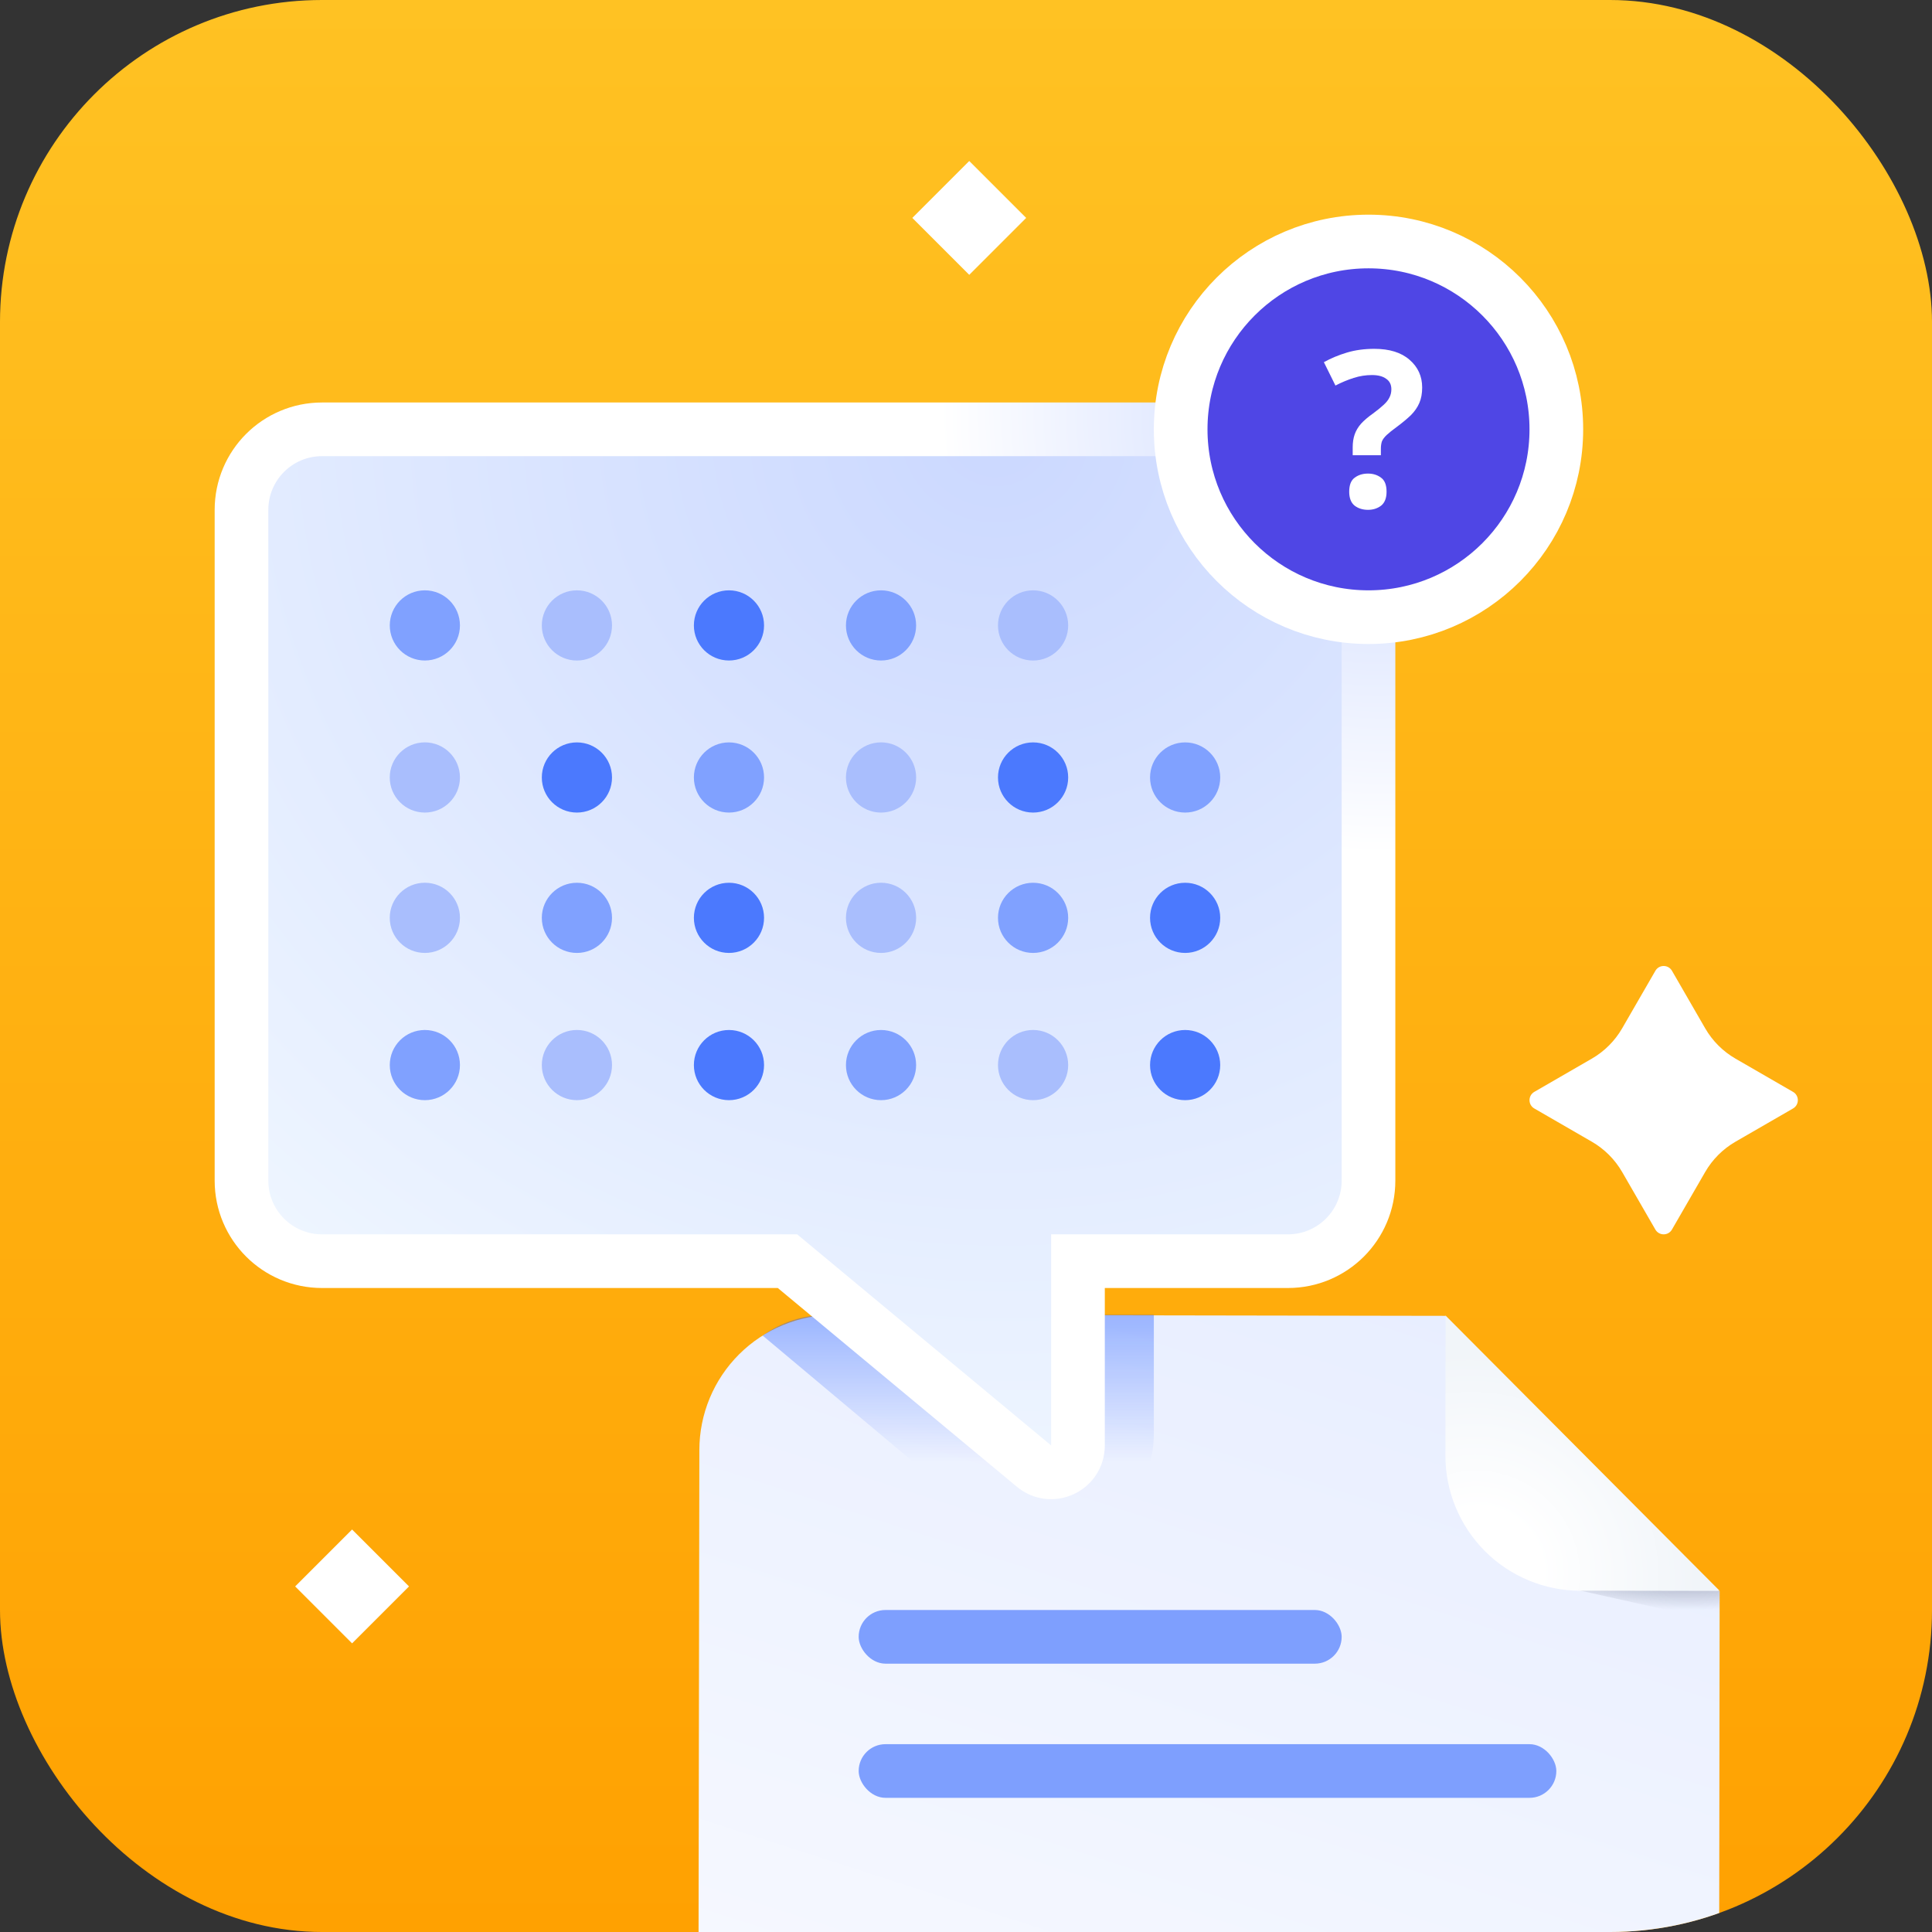 <svg width="72" height="72" viewBox="0 0 72 72" fill="none" xmlns="http://www.w3.org/2000/svg">
<rect x="0" y="0" width="72" height="72" fill="#333333" stroke="none"/>
<g clip-path="url(#clip0_2_5549)">
<rect width="72" height="72" rx="12" fill="url(#paint0_linear_2_5549)"/>
<path d="M53.873 49.028L64.082 59.28L54.248 62.36L50.168 58.961L53.873 49.028Z" fill="url(#paint1_radial_2_5549)"/>
<path d="M53.866 54.234L53.874 49.038L31.111 49C30.449 48.999 29.793 49.128 29.181 49.381C28.569 49.633 28.013 50.004 27.544 50.471C27.075 50.939 26.703 51.494 26.449 52.105C26.195 52.717 26.064 53.372 26.063 54.035L26 92.745C25.998 93.407 26.128 94.063 26.38 94.675C26.632 95.287 27.003 95.844 27.47 96.313C27.938 96.782 28.493 97.154 29.105 97.408C29.717 97.662 30.372 97.793 31.034 97.793L58.993 97.84C59.655 97.841 60.311 97.712 60.923 97.459C61.535 97.207 62.092 96.836 62.56 96.369C63.029 95.901 63.401 95.346 63.656 94.734C63.91 94.123 64.041 93.468 64.042 92.805L64.086 59.291L58.893 59.284C58.232 59.282 57.577 59.151 56.966 58.896C56.355 58.642 55.8 58.27 55.334 57.801C54.867 57.332 54.497 56.775 54.245 56.163C53.993 55.552 53.864 54.896 53.866 54.234Z" fill="url(#paint2_linear_2_5549)"/>
<path d="M64.086 60.438L58.898 59.279L64.086 59.289L64.086 60.438Z" fill="url(#paint3_radial_2_5549)"/>
<path d="M43 49V53.425C43 56.822 39.032 58.672 36.429 56.489L28.421 49.772C29.123 49.27 29.964 49 30.827 49H43Z" fill="url(#paint4_linear_2_5549)"/>
<path d="M9 19C9 17.343 10.343 16 12 16H29.347L48 16C49.657 16 51 17.343 51 19V44C51 45.657 49.657 47 48 47H40.173V53.868C40.173 54.716 39.186 55.179 38.534 54.637L29.347 47H12C10.343 47 9 45.657 9 44V19Z" fill="url(#paint5_radial_2_5549)" stroke="url(#paint6_radial_2_5549)" stroke-width="2"/>
<circle cx="51" cy="16" r="7" fill="#4F46E5" stroke="white" stroke-width="2"/>
<path d="M50.411 16.672C50.411 16.492 50.435 16.332 50.484 16.191C50.533 16.05 50.612 15.917 50.721 15.792C50.834 15.668 50.984 15.54 51.168 15.41C51.331 15.29 51.461 15.184 51.559 15.092C51.662 15 51.735 14.908 51.779 14.816C51.828 14.723 51.852 14.62 51.852 14.506C51.852 14.332 51.787 14.202 51.657 14.115C51.532 14.023 51.355 13.977 51.127 13.977C50.9 13.977 50.674 14.012 50.452 14.083C50.229 14.153 50.001 14.248 49.768 14.368L49.337 13.497C49.602 13.35 49.89 13.231 50.2 13.138C50.509 13.046 50.848 13 51.217 13C51.782 13 52.218 13.136 52.528 13.407C52.843 13.678 53 14.023 53 14.441C53 14.664 52.965 14.856 52.894 15.019C52.824 15.182 52.718 15.334 52.577 15.475C52.435 15.611 52.259 15.757 52.047 15.915C51.89 16.029 51.768 16.126 51.681 16.208C51.594 16.289 51.535 16.368 51.502 16.444C51.475 16.52 51.461 16.615 51.461 16.729V16.965H50.411V16.672ZM50.281 18.324C50.281 18.075 50.349 17.901 50.484 17.803C50.62 17.7 50.786 17.649 50.981 17.649C51.171 17.649 51.334 17.7 51.469 17.803C51.605 17.901 51.673 18.075 51.673 18.324C51.673 18.563 51.605 18.737 51.469 18.845C51.334 18.948 51.171 19 50.981 19C50.786 19 50.62 18.948 50.484 18.845C50.349 18.737 50.281 18.563 50.281 18.324Z" fill="white"/>
<path d="M17.141 23.308C17.141 24.03 16.556 24.615 15.833 24.615C15.111 24.615 14.526 24.03 14.526 23.308C14.526 22.585 15.111 22 15.833 22C16.556 22 17.141 22.585 17.141 23.308Z" fill="#80A1FF"/>
<path d="M17.141 39.692C17.141 40.414 16.556 41 15.833 41C15.111 41 14.526 40.414 14.526 39.692C14.526 38.97 15.111 38.385 15.833 38.385C16.556 38.385 17.141 38.97 17.141 39.692Z" fill="#80A1FF"/>
<path d="M34.141 23.308C34.141 24.03 33.556 24.615 32.834 24.615C32.111 24.615 31.526 24.03 31.526 23.308C31.526 22.585 32.111 22 32.834 22C33.556 22 34.141 22.585 34.141 23.308Z" fill="#80A1FF"/>
<path d="M34.141 39.692C34.141 40.414 33.556 41 32.834 41C32.111 41 31.526 40.414 31.526 39.692C31.526 38.97 32.111 38.385 32.834 38.385C33.556 38.385 34.141 38.97 34.141 39.692Z" fill="#80A1FF"/>
<path d="M28.474 28.974C28.474 29.697 27.889 30.282 27.167 30.282C26.444 30.282 25.859 29.697 25.859 28.974C25.859 28.252 26.444 27.667 27.167 27.667C27.889 27.667 28.474 28.252 28.474 28.974Z" fill="#80A1FF"/>
<path d="M45.474 28.974C45.474 29.697 44.889 30.282 44.167 30.282C43.444 30.282 42.859 29.697 42.859 28.974C42.859 28.252 43.444 27.667 44.167 27.667C44.889 27.667 45.474 28.252 45.474 28.974Z" fill="#80A1FF"/>
<path d="M22.808 34.205C22.808 34.927 22.222 35.513 21.5 35.513C20.778 35.513 20.192 34.927 20.192 34.205C20.192 33.483 20.778 32.898 21.5 32.898C22.222 32.898 22.808 33.483 22.808 34.205Z" fill="#80A1FF"/>
<path d="M39.808 34.205C39.808 34.927 39.222 35.513 38.5 35.513C37.778 35.513 37.192 34.927 37.192 34.205C37.192 33.483 37.778 32.898 38.5 32.898C39.222 32.898 39.808 33.483 39.808 34.205Z" fill="#80A1FF"/>
<circle cx="21.5" cy="23.308" r="1.308" fill="#A9BEFD"/>
<circle cx="21.5" cy="39.692" r="1.308" fill="#A9BEFD"/>
<circle cx="38.5" cy="23.308" r="1.308" fill="#A9BEFD"/>
<circle cx="38.5" cy="39.692" r="1.308" fill="#A9BEFD"/>
<circle cx="15.833" cy="28.974" r="1.308" fill="#A9BEFD"/>
<circle cx="32.834" cy="28.974" r="1.308" fill="#A9BEFD"/>
<circle cx="15.833" cy="34.205" r="1.308" fill="#A9BEFD"/>
<circle cx="32.834" cy="34.205" r="1.308" fill="#A9BEFD"/>
<path d="M28.474 23.308C28.474 24.03 27.889 24.615 27.167 24.615C26.444 24.615 25.859 24.03 25.859 23.308C25.859 22.585 26.444 22 27.167 22C27.889 22 28.474 22.585 28.474 23.308Z" fill="#4B79FE"/>
<path d="M28.474 39.692C28.474 40.414 27.889 41 27.167 41C26.444 41 25.859 40.414 25.859 39.692C25.859 38.97 26.444 38.385 27.167 38.385C27.889 38.385 28.474 38.97 28.474 39.692Z" fill="#4B79FE"/>
<path d="M45.474 39.692C45.474 40.414 44.889 41 44.167 41C43.444 41 42.859 40.414 42.859 39.692C42.859 38.97 43.444 38.385 44.167 38.385C44.889 38.385 45.474 38.97 45.474 39.692Z" fill="#4B79FE"/>
<path d="M22.808 28.974C22.808 29.697 22.222 30.282 21.5 30.282C20.778 30.282 20.192 29.697 20.192 28.974C20.192 28.252 20.778 27.667 21.5 27.667C22.222 27.667 22.808 28.252 22.808 28.974Z" fill="#4B79FE"/>
<path d="M39.808 28.974C39.808 29.697 39.222 30.282 38.5 30.282C37.778 30.282 37.192 29.697 37.192 28.974C37.192 28.252 37.778 27.667 38.5 27.667C39.222 27.667 39.808 28.252 39.808 28.974Z" fill="#4B79FE"/>
<path d="M28.474 34.205C28.474 34.927 27.889 35.513 27.167 35.513C26.444 35.513 25.859 34.927 25.859 34.205C25.859 33.483 26.444 32.898 27.167 32.898C27.889 32.898 28.474 33.483 28.474 34.205Z" fill="#4B79FE"/>
<path d="M45.474 34.205C45.474 34.927 44.889 35.513 44.167 35.513C43.444 35.513 42.859 34.927 42.859 34.205C42.859 33.483 43.444 32.898 44.167 32.898C44.889 32.898 45.474 33.483 45.474 34.205Z" fill="#4B79FE"/>
<path d="M66.821 41.31C67.06 41.172 67.06 40.828 66.821 40.691L64.679 39.454C64.209 39.183 63.818 38.792 63.547 38.322L62.31 36.179C62.172 35.94 61.828 35.94 61.691 36.179L60.454 38.321C60.183 38.791 59.792 39.182 59.322 39.453L57.179 40.691C56.941 40.829 56.941 41.173 57.179 41.31L59.321 42.547C59.791 42.818 60.182 43.209 60.454 43.679L61.69 45.821C61.828 46.06 62.172 46.06 62.309 45.821L63.546 43.679C63.817 43.209 64.208 42.818 64.678 42.547L66.821 41.31Z" fill="white"/>
<rect x="13.121" y="57" width="3" height="3" transform="rotate(45 13.121 57)" fill="white"/>
<rect x="36.121" y="6" width="3" height="3" transform="rotate(45 36.121 6)" fill="white"/>
<rect x="32" y="60" width="18" height="2" rx="1" fill="#7E9FFE"/>
<rect x="32" y="65" width="26" height="2" rx="1" fill="#7E9FFE"/>
</g>
<defs>
<linearGradient id="paint0_linear_2_5549" x1="36" y1="0" x2="36" y2="72" gradientUnits="userSpaceOnUse">
<stop stop-color="#FFC223"/>
<stop offset="1" stop-color="#FFA101"/>
</linearGradient>
<radialGradient id="paint1_radial_2_5549" cx="0" cy="0" r="1" gradientUnits="userSpaceOnUse" gradientTransform="translate(55.217 58.429) rotate(-48.184) scale(7.805 8.281)">
<stop offset="0.27" stop-color="white"/>
<stop offset="1" stop-color="#F1F5F9"/>
</radialGradient>
<linearGradient id="paint2_linear_2_5549" x1="53.539" y1="48.437" x2="37.091" y2="99.505" gradientUnits="userSpaceOnUse">
<stop stop-color="#E8EEFF"/>
<stop offset="1" stop-color="white"/>
</linearGradient>
<radialGradient id="paint3_radial_2_5549" cx="0" cy="0" r="1" gradientUnits="userSpaceOnUse" gradientTransform="translate(62.574 57.675) rotate(90.75) scale(4.311 14.429)">
<stop stop-color="#697087"/>
<stop offset="0.54" stop-color="#697087" stop-opacity="0"/>
</radialGradient>
<linearGradient id="paint4_linear_2_5549" x1="35.5" y1="40" x2="35.5" y2="54.5" gradientUnits="userSpaceOnUse">
<stop stop-color="#1854FF"/>
<stop offset="1" stop-color="#1854FF" stop-opacity="0"/>
</linearGradient>
<radialGradient id="paint5_radial_2_5549" cx="0" cy="0" r="1" gradientUnits="userSpaceOnUse" gradientTransform="translate(37 16) rotate(99.926) scale(40.608 42.638)">
<stop stop-color="#CBD8FF"/>
<stop offset="1" stop-color="#EFF6FF"/>
</radialGradient>
<radialGradient id="paint6_radial_2_5549" cx="0" cy="0" r="1" gradientUnits="userSpaceOnUse" gradientTransform="translate(51 16) rotate(133.152) scale(21.932 23.028)">
<stop stop-color="#CBD8FF"/>
<stop offset="0.706" stop-color="white"/>
</radialGradient>
<clipPath id="clip0_2_5549">
<rect width="72" height="72" rx="12" fill="white"/>
</clipPath>
</defs>
</svg>
